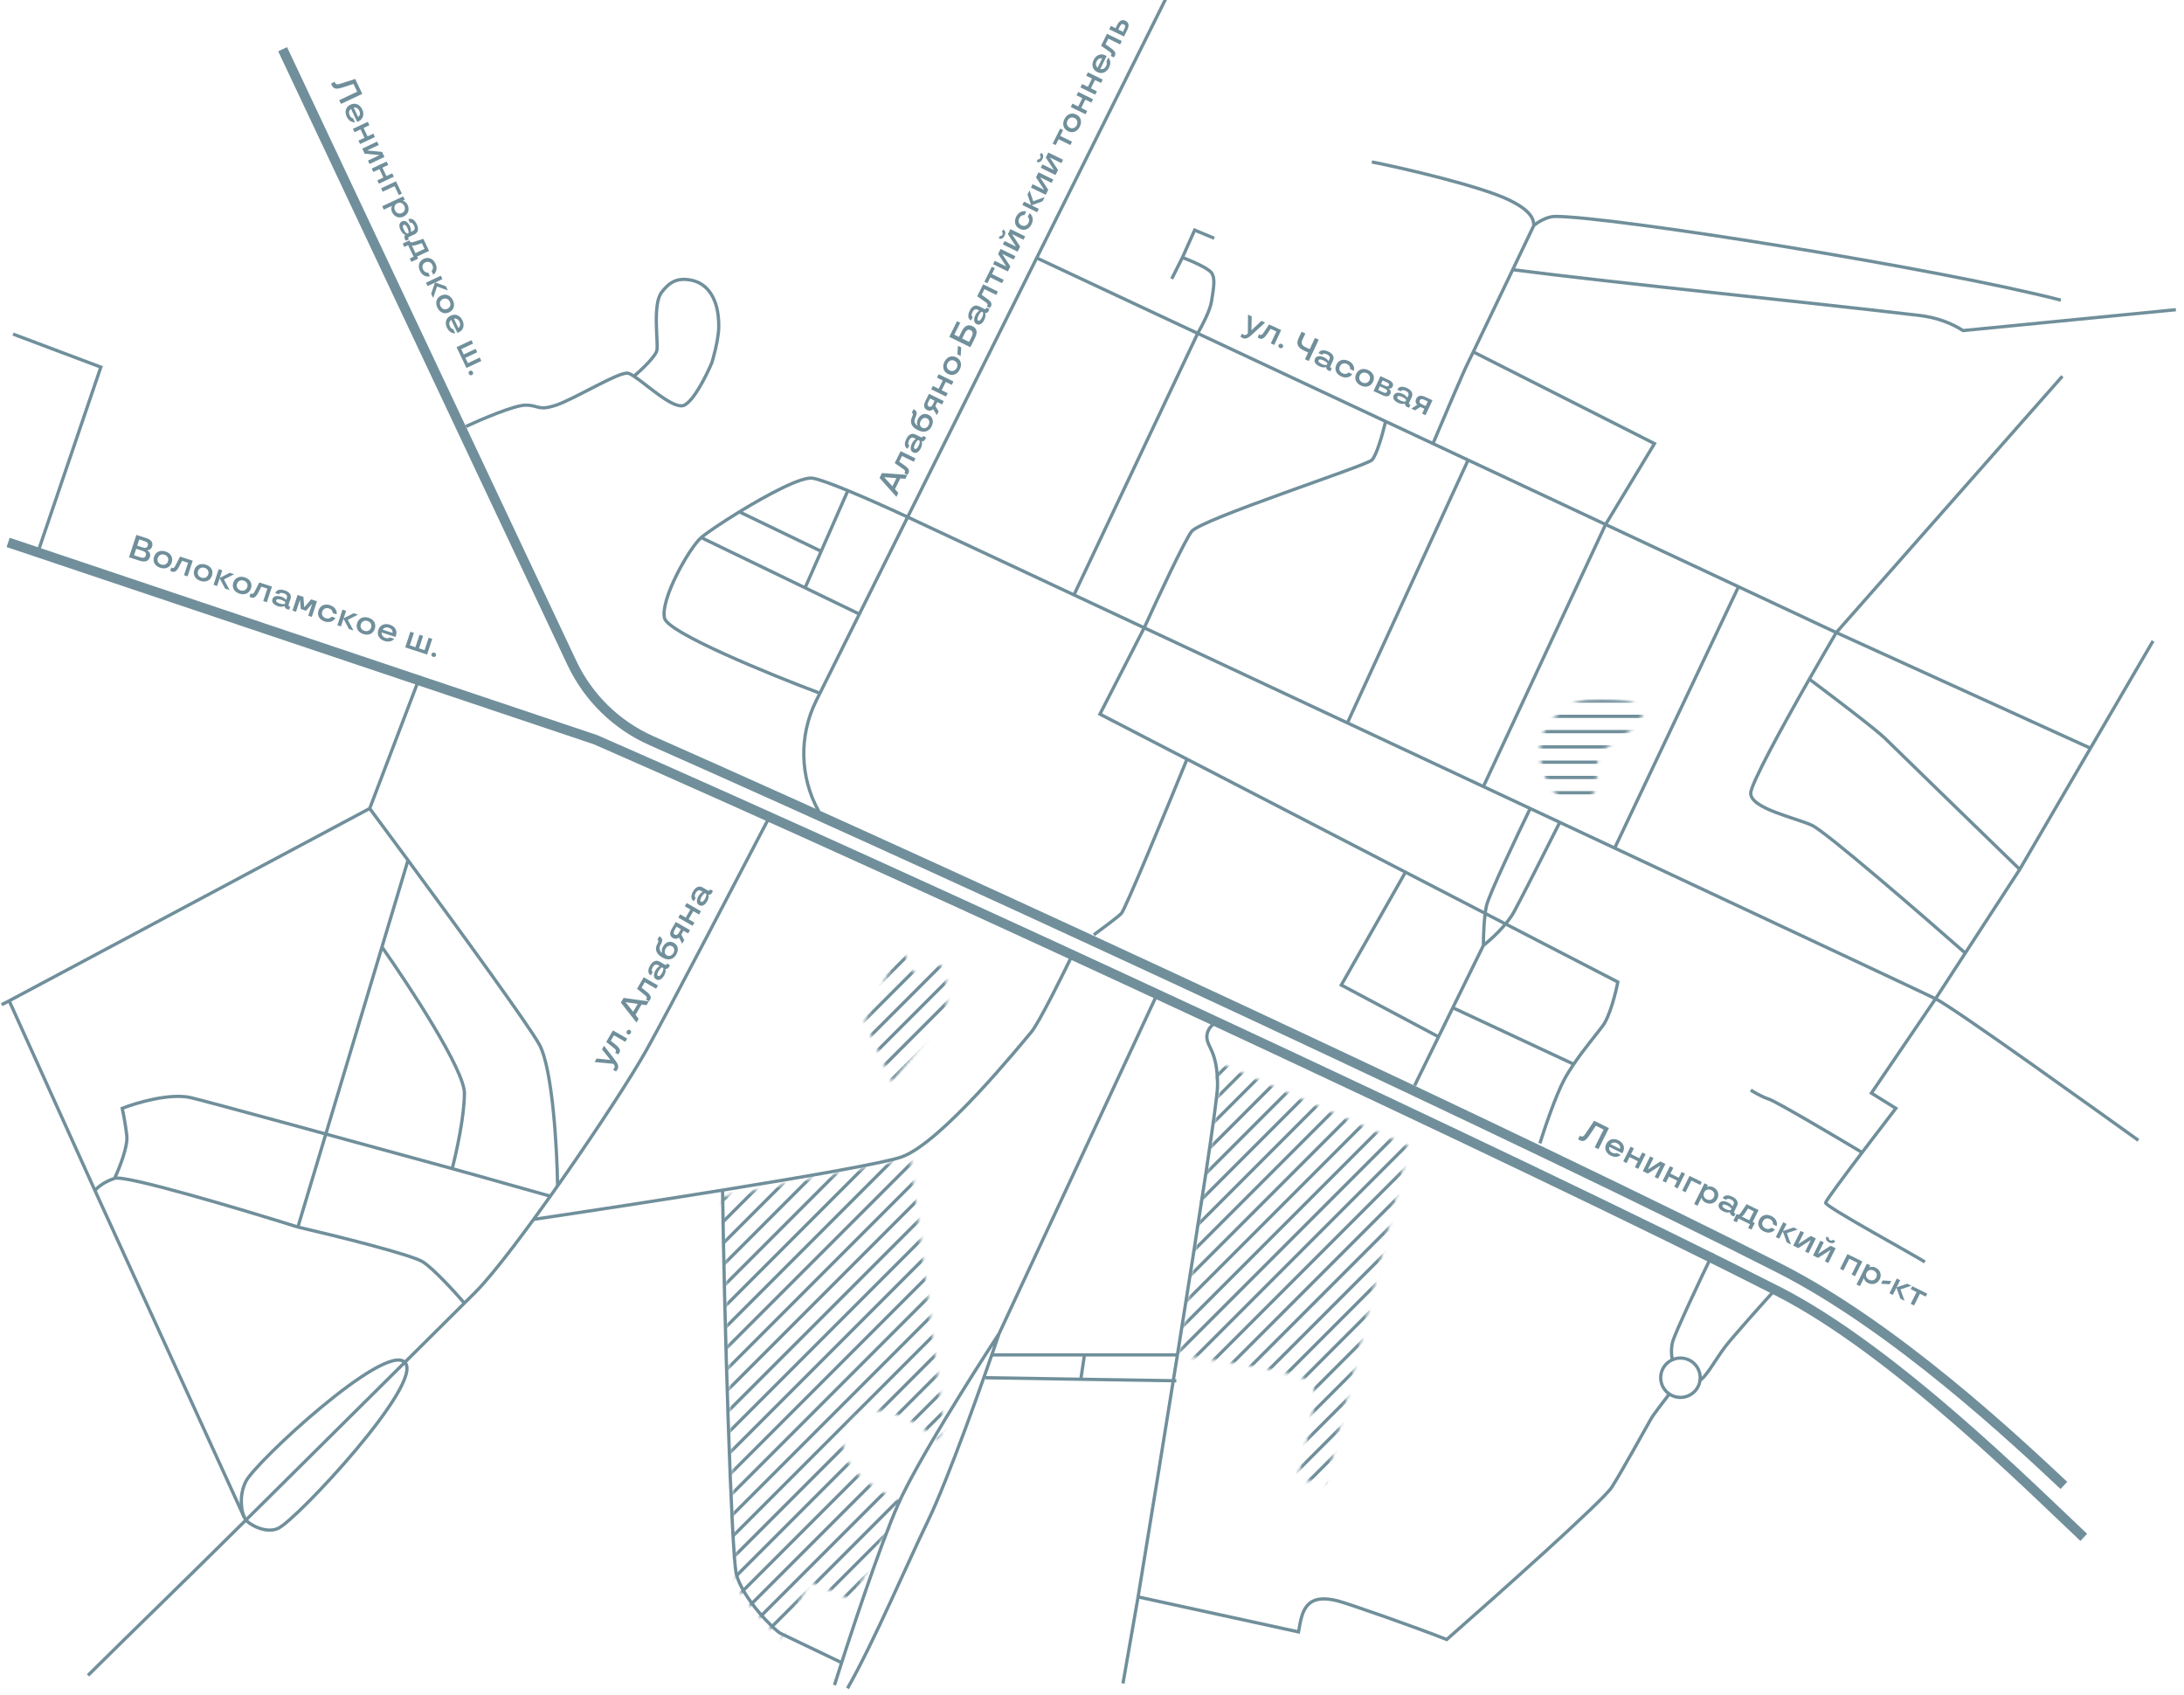 <svg width="670" height="520" viewBox="0 0 670 520" fill="none" xmlns="http://www.w3.org/2000/svg">
<g id="map" clip-path="url(#clip0_4_611)">
<g id="&#208;&#180;&#208;&#190;&#209;&#128;&#208;&#190;&#208;&#179;&#208;&#184;">
<path id="Vector 87" d="M251.201 248.926V248.926C245.336 238.409 245.039 225.674 250.408 214.894L358.5 -2.125" stroke="#708F9B"/>
<path id="Vector 88" d="M236.671 249.394C227.142 267.601 205.365 309.526 198.242 322.224C189.337 338.098 157.468 384.784 145.752 396.456C143.175 399.023 135.19 406.953 124.194 417.871M27 513.894C41.628 499.383 54.305 487.233 75.454 466.246M124.194 417.871C110.928 431.04 93.28 448.556 75.454 466.246M124.194 417.871C118 411.701 78.518 448.404 75.454 454.347C73 459.104 74.204 464.77 75.454 466.246M124.194 417.871C130.388 424.041 91 466.246 85.295 468.82C81.294 470.625 76.078 467.26 75.454 466.246" stroke="#708F9B"/>
<path id="Vector 90" d="M593.789 306.351C599.788 309.339 645.534 342.3 656 349.77M593.789 306.351C591.154 305.039 549.709 285.597 495.348 260.132M593.789 306.351L602.903 292.345M593.789 306.351L574.105 335.297L581.604 339.965L574.105 349.77C573.282 350.844 572.306 352.124 571.257 353.505M469.432 247.993C465.269 256.552 456.754 274.511 456.004 277.872C455.254 281.234 455.066 287.365 455.066 290.011M469.432 247.993C472.481 249.421 475.505 250.837 478.499 252.239M469.432 247.993C464.699 245.776 459.906 243.532 455.066 241.266M455.066 290.011C457.254 288.299 462.19 283.848 464.44 279.74C466.689 275.632 474.75 259.694 478.499 252.239M455.066 290.011L445.693 309.101M433.977 332.963L441.312 318.023M478.499 252.239C484.23 254.923 489.855 257.558 495.348 260.132M317.75 78.988L367.428 102.259M641.266 229.485L563.326 194.026M450.38 141.117L413.356 221.737M450.38 141.117L492.559 160.876M450.38 141.117L439.601 136.068M413.356 221.737C392.32 211.89 371.185 201.998 351.025 192.563M413.356 221.737C416.171 223.055 418.983 224.372 421.792 225.686C433.007 230.937 444.153 236.156 455.066 241.266M492.559 160.876L455.066 241.266M492.559 160.876L533.332 179.975M492.559 160.876L507.556 136.068L451.972 107.934M425.072 129.262C424.291 132.604 422.354 139.652 420.855 141.117C418.98 142.949 368.365 159.289 365.553 163.024C363.304 166.012 354.93 183.962 351.025 192.563M425.072 129.262L367.428 102.259M425.072 129.262L439.601 136.068M351.025 192.563C343.692 189.132 336.489 185.761 329.466 182.475M351.025 192.563L337.434 219.048L364.147 232.863M329.466 182.475C310.656 173.673 293.141 165.478 277.914 158.355C273.551 156.315 266.337 153.052 260.105 150.484M329.466 182.475L367.428 102.259M367.428 102.259C368.677 100.105 371.271 95.142 371.646 92.527C372.114 89.259 373.052 85.524 371.646 83.657C370.521 82.163 365.241 79.922 362.741 78.988M362.741 78.988L359.461 85.524M362.741 78.988L366.49 70.585L372.5 73.086M420.855 49.676C431 51.668 453.782 57.062 462.5 61.132C470 64.632 470.532 67.472 470.532 69.184M470.532 69.184C471.626 68.25 474.469 66.383 477.093 66.383C494.434 66.383 594.258 82.256 632.219 92.06M470.532 69.184C468.774 72.867 466.477 77.675 464.063 82.723M439.601 136.068C442.569 129.024 448.88 114.19 450.38 111.202C450.63 110.703 451.188 109.557 451.972 107.934M533.332 179.975L495.348 260.132M533.332 179.975L563.326 194.026M472.407 350.703C473.813 346.19 477.281 335.95 479.905 331.095C480.74 329.551 481.726 327.977 482.779 326.426M482.779 326.426C485.865 321.882 489.525 317.54 491.622 314.755C493.871 311.767 495.683 304.484 496.308 301.216L431.165 267.524M482.779 326.426L445.693 309.101M445.693 309.101L441.312 318.023M431.165 267.524L411.481 302.149L441.312 318.023M431.165 267.524L364.147 232.863M329.466 291.878C326.03 299.037 318.594 314.008 316.344 316.622C313.532 319.89 288.693 350.703 276.508 354.905C271.121 356.763 247.447 360.893 221.675 365.057M163.562 374.047C178.586 371.819 200.818 368.427 221.675 365.057M221.675 365.057C222.144 403.068 224.394 476.85 225.893 482.826C227.768 490.296 237.61 500.1 239.484 501.034C240.984 501.781 252.533 507.263 258 509.909M364.147 232.863C357.898 248.178 345.12 279.086 343.995 280.207C342.87 281.327 337.902 285.031 335.559 286.743M660.502 196.612L619.613 266.668M602.903 292.345C588.93 280.051 559.952 254.996 555.828 253.129C550.672 250.794 537.081 247.993 537.081 243.325C537.081 240.575 546.567 223.213 555.061 208.31M602.903 292.345L619.613 266.668M563.326 194.026L632.687 115.404M563.326 194.026C561.019 197.949 558.104 202.972 555.061 208.31M451.972 107.934C454.533 102.634 459.507 92.25 464.063 82.723M251.201 212.511C235.891 206.753 204.991 194.117 203.867 189.635C202.461 184.033 211.365 168.159 215.114 164.891M215.114 164.891L246.983 180.298M215.114 164.891C216.585 163.609 221.302 160.387 226.831 157.001M260.105 150.484C255.403 148.546 251.261 147.005 249.326 146.684C245.909 146.116 235.395 151.755 226.831 157.001M260.105 150.484L251.915 169.093M246.983 180.298L263.386 188.235M246.983 180.298L251.915 169.093M251.915 169.093L226.831 157.001M171.061 363.776C170.904 352.726 169.561 327.827 165.437 320.357C162.186 314.47 141.452 285.966 125.164 263.867M113.416 247.993L128.881 207.376M113.416 247.993L2.813 306.987M113.416 247.993C116.726 252.445 120.784 257.924 125.164 263.867M0.502 308.183L2.813 306.987M75 465.579L29.126 365.176M2.813 306.987L29.126 365.176M125.164 263.867L117.176 290.478M91.389 376.381C102.793 379.026 126.444 384.878 129.819 387.119C133.193 389.36 139.661 396.456 142.472 399.724M91.389 376.381C74.049 370.934 38.524 360.321 35.15 361.441M91.389 376.381L117.176 290.478M35.15 361.441C31.776 362.562 29.728 364.398 29.126 365.176M35.15 361.441C36.556 358.484 39.274 351.73 38.899 348.369C38.524 345.008 37.806 341.366 37.493 339.965C41.867 338.254 52.209 335.203 58.583 336.697C63.411 337.829 104.394 349.032 138.723 358.458M169 366.958C160.778 364.693 149.716 361.476 138.723 358.458M11.717 169.093L30.932 112.602L4.002 102.473M117.176 290.478C125.608 302.461 142.472 328.2 142.472 335.297C142.472 342.393 139.973 353.694 138.723 358.458M302.284 422.6L331.575 423.067M360.866 423.534L331.575 423.067M373.52 313.354C372.427 313.821 370.24 315.408 370.24 318.023C370.24 321.291 373.52 322.225 373.52 332.963C373.52 337.336 368.014 373.109 361.207 415.598M344.5 516.384L349.141 489.829M361.207 415.598H332.683M361.207 415.598C357.348 439.683 353.071 465.925 349.141 489.829M304.159 415.598H332.683M332.683 415.598L331.575 423.067M545.049 395.055C540.675 399.88 531.364 410.275 529.114 413.263C526.302 416.998 523.022 423.067 521.147 423.534M525.5 384.391C521.907 391.705 513.93 408.781 513.18 411.396C512.43 414.01 512.867 416.531 513.18 417.465M512 427.724C510.5 429.717 507.413 433.629 506.5 435.196C505.169 437.48 497.714 451.079 494.434 456.215C491.809 460.323 459.597 489.051 443.819 502.901C434.446 499.166 414.636 492.261 411.013 491.23C407.732 490.296 404.611 490.071 402.577 491.23C399.296 493.097 398.984 497.454 398.359 500.567L349.141 489.829M590.508 387.119C588.265 385.5 559.68 370.004 560.046 368.911C560.352 367.994 566.537 359.721 571.257 353.505M571.257 353.505C562.677 348.369 544.955 337.911 542.705 337.164C540.456 336.417 538.019 334.986 537.081 334.363M555.061 208.31C561.722 213.29 575.699 223.903 578.323 226.517C580.948 229.132 606.944 254.374 619.613 266.668M464.063 82.723C496.777 86.925 553.016 92.527 588.634 96.729C594.258 97.392 598.475 99.063 602.225 101.398L667.502 95.002M142.941 130.81C147.628 128.631 157.844 124.274 161.219 124.274C165.437 124.274 164.968 126.142 170.592 124.274C176.216 122.407 189.807 114.003 192.619 114.47C193.064 114.544 193.709 114.887 194.493 115.404M194.493 115.404C198.667 118.156 206.803 125.846 209.959 124.274C212.958 122.78 216.833 114.937 218.395 111.202C218.395 111.202 220.502 104.44 220.502 99.983C220.502 91.515 217.002 87.032 212.302 85.991C207.603 84.95 205.179 86.738 202.929 89.726C200.117 93.461 201.992 105.133 201.523 107.467C201.148 109.334 196.68 113.537 194.493 115.404Z" stroke="#708F9B"/>
<path id="Vector 89" d="M354.773 305.417L306.501 409.061M306.501 409.061C301.815 422.912 290.848 453.88 284.474 466.953C278.828 478.533 267.902 504.04 260 517.878M306.501 409.061C298.534 421.2 281.194 448.652 275.57 461.35C269.946 474.049 260.843 501.476 256 516.882" stroke="#708F9B"/>
<path id="Ellipse 12" d="M521.583 422.6C521.583 425.932 518.871 428.636 515.522 428.636C512.173 428.636 509.461 425.932 509.461 422.6C509.461 419.268 512.173 416.564 515.522 416.564C518.871 416.564 521.583 419.268 521.583 422.6Z" stroke="#708F9B"/>
<path id="Vector 85" d="M633.157 455.633C618.472 441.885 581.63 407.229 545.987 389.083C472.842 351.846 301.439 272.119 199.946 227.243C189.159 222.473 180.475 214.019 175.446 203.351L86.703 15.095" stroke="#708F9B" stroke-width="3"/>
<path id="Vector 86" d="M639.249 471.567C624.564 457.82 581.16 414.259 545.518 396.113C468.189 356.746 281.039 269.888 182.777 226.928L2.5 166.376" stroke="#708F9B" stroke-width="3"/>
</g>
<g id="&#208;&#191;&#208;&#176;&#209;&#128;&#208;&#186;-&#209;&#136;&#209;&#130;&#209;&#128;&#208;&#184;&#209;&#133;">
<mask id="mask0_4_611" style="mask-type:alpha" maskUnits="userSpaceOnUse" x="221" y="355" width="69" height="148">
<path id="Vector 91" d="M279.317 355.341L221.672 367.058C222.765 404.55 225.14 480.66 225.89 485.159C226.64 489.658 235.263 498.594 239.481 502.5L248.385 485.159L261.508 490.783L276.505 460.32C268.538 457.352 254.103 448.698 260.102 437.825C266.101 426.952 281.035 435.794 287.752 441.574L289.627 437.825L279.317 355.341Z" fill="#D9D9D9"/>
</mask>
<g mask="url(#mask0_4_611)">
<g id="&#209;&#136;&#209;&#130;&#209;&#128;&#208;&#184;&#209;&#133;">
<line id="Line 21" x1="138.369" y1="438.336" x2="270.925" y2="305.78" stroke="#708F9B"/>
<line id="Line 22" x1="141.678" y1="441.65" x2="274.234" y2="309.094" stroke="#708F9B"/>
<line id="Line 23" x1="144.99" y1="444.965" x2="277.546" y2="312.409" stroke="#708F9B"/>
<line id="Line 24" x1="148.307" y1="448.28" x2="280.863" y2="315.724" stroke="#708F9B"/>
<line id="Line 25" x1="151.619" y1="451.595" x2="284.175" y2="319.039" stroke="#708F9B"/>
<line id="Line 26" x1="154.932" y1="454.907" x2="287.488" y2="322.351" stroke="#708F9B"/>
<line id="Line 27" x1="158.252" y1="458.22" x2="290.808" y2="325.664" stroke="#708F9B"/>
<line id="Line 28" x1="161.568" y1="461.535" x2="294.124" y2="328.978" stroke="#708F9B"/>
<line id="Line 29" x1="164.881" y1="464.847" x2="297.437" y2="332.291" stroke="#708F9B"/>
<line id="Line 30" x1="168.193" y1="468.16" x2="300.749" y2="335.603" stroke="#708F9B"/>
<line id="Line 31" x1="171.506" y1="471.475" x2="304.062" y2="338.919" stroke="#708F9B"/>
<line id="Line 32" x1="174.818" y1="474.79" x2="307.374" y2="342.234" stroke="#708F9B"/>
<line id="Line 33" x1="178.131" y1="478.105" x2="310.687" y2="345.549" stroke="#708F9B"/>
<line id="Line 34" x1="181.443" y1="481.417" x2="313.999" y2="348.861" stroke="#708F9B"/>
<line id="Line 35" x1="184.76" y1="484.732" x2="317.316" y2="352.176" stroke="#708F9B"/>
<line id="Line 36" x1="188.072" y1="488.046" x2="320.628" y2="355.49" stroke="#708F9B"/>
<line id="Line 37" x1="191.393" y1="491.359" x2="323.949" y2="358.803" stroke="#708F9B"/>
<line id="Line 38" x1="194.705" y1="494.674" x2="327.261" y2="362.118" stroke="#708F9B"/>
<line id="Line 39" x1="198.021" y1="497.988" x2="330.578" y2="365.432" stroke="#708F9B"/>
<line id="Line 40" x1="201.334" y1="501.301" x2="333.89" y2="368.745" stroke="#708F9B"/>
<line id="Line 41" x1="204.643" y1="504.616" x2="337.199" y2="372.06" stroke="#708F9B"/>
<line id="Line 42" x1="207.959" y1="507.929" x2="340.515" y2="375.373" stroke="#708F9B"/>
<line id="Line 43" x1="211.271" y1="511.245" x2="343.828" y2="378.688" stroke="#708F9B"/>
<line id="Line 44" x1="214.584" y1="514.558" x2="347.14" y2="382.002" stroke="#708F9B"/>
<line id="Line 45" x1="217.896" y1="517.872" x2="350.453" y2="385.315" stroke="#708F9B"/>
<line id="Line 46" x1="221.209" y1="521.186" x2="353.765" y2="388.63" stroke="#708F9B"/>
<line id="Line 47" x1="224.533" y1="524.498" x2="357.089" y2="391.941" stroke="#708F9B"/>
<line id="Line 48" x1="227.846" y1="527.811" x2="360.402" y2="395.255" stroke="#708F9B"/>
<line id="Line 49" x1="231.158" y1="531.126" x2="363.714" y2="398.57" stroke="#708F9B"/>
<line id="Line 50" x1="234.471" y1="534.44" x2="367.027" y2="401.884" stroke="#708F9B"/>
<line id="Line 51" x1="237.783" y1="537.753" x2="370.339" y2="405.197" stroke="#708F9B"/>
<line id="Line 52" x1="241.096" y1="541.067" x2="373.652" y2="408.511" stroke="#708F9B"/>
<line id="Line 53" x1="244.408" y1="544.38" x2="376.964" y2="411.824" stroke="#708F9B"/>
<line id="Line 54" x1="247.725" y1="547.697" x2="380.281" y2="415.141" stroke="#708F9B"/>
<line id="Line 55" x1="251.037" y1="551.01" x2="383.593" y2="418.454" stroke="#708F9B"/>
<line id="Line 56" x1="254.35" y1="554.324" x2="386.906" y2="421.768" stroke="#708F9B"/>
<line id="Line 57" x1="257.662" y1="557.637" x2="390.218" y2="425.081" stroke="#708F9B"/>
</g>
</g>
</g>
<g id="&#208;&#191;&#208;&#176;&#209;&#128;&#208;&#186;-&#209;&#136;&#209;&#130;&#209;&#128;&#208;&#184;&#209;&#133; 2">
<mask id="mask1_4_611" style="mask-type:alpha" maskUnits="userSpaceOnUse" x="361" y="325" width="72" height="131">
<path id="Vector 92" d="M432.099 351.592L372.58 325.347L373.986 334.252L361.801 415.798C374.455 417.36 400.324 421.234 402.574 424.234C404.823 427.233 400.387 445.167 397.887 453.759L406.792 455.165L432.099 351.592Z" fill="#D9D9D9"/>
</mask>
<g mask="url(#mask1_4_611)">
<g id="&#209;&#136;&#209;&#130;&#209;&#128;&#208;&#184;&#209;&#133;_2">
<line id="Line 21_2" x1="256.471" y1="433.649" x2="389.027" y2="301.093" stroke="#708F9B"/>
<line id="Line 22_2" x1="259.779" y1="436.962" x2="392.335" y2="304.406" stroke="#708F9B"/>
<line id="Line 23_2" x1="263.092" y1="440.278" x2="395.648" y2="307.722" stroke="#708F9B"/>
<line id="Line 24_2" x1="266.408" y1="443.592" x2="398.964" y2="311.036" stroke="#708F9B"/>
<line id="Line 25_2" x1="269.721" y1="446.908" x2="402.277" y2="314.352" stroke="#708F9B"/>
<line id="Line 26_2" x1="273.033" y1="450.219" x2="405.589" y2="317.663" stroke="#708F9B"/>
<line id="Line 27_2" x1="276.353" y1="453.533" x2="408.91" y2="320.977" stroke="#708F9B"/>
<line id="Line 28_2" x1="279.67" y1="456.847" x2="412.226" y2="324.291" stroke="#708F9B"/>
<line id="Line 29_2" x1="282.982" y1="460.16" x2="415.539" y2="327.603" stroke="#708F9B"/>
<line id="Line 30_2" x1="286.295" y1="463.472" x2="418.851" y2="330.916" stroke="#708F9B"/>
<line id="Line 31_2" x1="289.607" y1="466.788" x2="422.164" y2="334.231" stroke="#708F9B"/>
<line id="Line 32_2" x1="292.92" y1="470.103" x2="425.476" y2="337.547" stroke="#708F9B"/>
<line id="Line 33_2" x1="296.232" y1="473.417" x2="428.789" y2="340.861" stroke="#708F9B"/>
<line id="Line 34_2" x1="299.545" y1="476.73" x2="432.101" y2="344.174" stroke="#708F9B"/>
<line id="Line 35_2" x1="302.861" y1="480.044" x2="435.417" y2="347.488" stroke="#708F9B"/>
<line id="Line 36_2" x1="306.174" y1="483.359" x2="438.73" y2="350.803" stroke="#708F9B"/>
<line id="Line 37_2" x1="309.494" y1="486.671" x2="442.05" y2="354.115" stroke="#708F9B"/>
<line id="Line 38_2" x1="312.807" y1="489.987" x2="445.363" y2="357.431" stroke="#708F9B"/>
<line id="Line 39_2" x1="316.123" y1="493.3" x2="448.679" y2="360.744" stroke="#708F9B"/>
<line id="Line 40_2" x1="319.436" y1="496.614" x2="451.992" y2="364.058" stroke="#708F9B"/>
<line id="Line 41_2" x1="322.744" y1="499.928" x2="455.3" y2="367.372" stroke="#708F9B"/>
<line id="Line 42_2" x1="326.061" y1="503.242" x2="458.617" y2="370.686" stroke="#708F9B"/>
<line id="Line 43_2" x1="329.373" y1="506.557" x2="461.929" y2="374.001" stroke="#708F9B"/>
<line id="Line 44_2" x1="332.686" y1="509.871" x2="465.242" y2="377.314" stroke="#708F9B"/>
<line id="Line 45_2" x1="335.998" y1="513.184" x2="468.554" y2="380.628" stroke="#708F9B"/>
<line id="Line 46_2" x1="339.311" y1="516.498" x2="471.867" y2="383.942" stroke="#708F9B"/>
<line id="Line 47_2" x1="342.635" y1="519.81" x2="475.191" y2="387.254" stroke="#708F9B"/>
<line id="Line 48_2" x1="345.947" y1="523.123" x2="478.503" y2="390.567" stroke="#708F9B"/>
<line id="Line 49_2" x1="349.26" y1="526.439" x2="481.816" y2="393.883" stroke="#708F9B"/>
<line id="Line 50_2" x1="352.572" y1="529.752" x2="485.128" y2="397.196" stroke="#708F9B"/>
<line id="Line 51_2" x1="355.885" y1="533.066" x2="488.441" y2="400.51" stroke="#708F9B"/>
<line id="Line 52_2" x1="359.197" y1="536.379" x2="491.753" y2="403.823" stroke="#708F9B"/>
<line id="Line 53_2" x1="362.51" y1="539.693" x2="495.066" y2="407.137" stroke="#708F9B"/>
<line id="Line 54_2" x1="365.826" y1="543.009" x2="498.382" y2="410.453" stroke="#708F9B"/>
<line id="Line 55_2" x1="369.139" y1="546.323" x2="501.695" y2="413.767" stroke="#708F9B"/>
<line id="Line 56_2" x1="372.451" y1="549.636" x2="505.007" y2="417.08" stroke="#708F9B"/>
<line id="Line 57_2" x1="375.764" y1="552.95" x2="508.32" y2="420.394" stroke="#708F9B"/>
</g>
</g>
</g>
<g id="&#208;&#191;&#208;&#176;&#209;&#128;&#208;&#186;-&#209;&#136;&#209;&#130;&#209;&#128;&#208;&#184;&#209;&#133; 3">
<mask id="mask2_4_611" style="mask-type:alpha" maskUnits="userSpaceOnUse" x="265" y="290" width="26" height="42">
<path id="Vector 93" d="M265.262 313.161L276.509 290.197C277.291 292.228 279.134 296.664 280.259 298.164C281.665 300.039 285.883 293.946 288.695 296.289C290.944 298.164 290.569 307.068 290.101 311.286L273.698 331.907L265.262 313.161Z" fill="#D9D9D9"/>
</mask>
<g mask="url(#mask2_4_611)">
<g id="&#209;&#136;&#209;&#130;&#209;&#128;&#208;&#184;&#209;&#133;_3">
<line id="Line 21_3" x1="157.123" y1="368.038" x2="289.679" y2="235.481" stroke="#708F9B"/>
<line id="Line 22_3" x1="160.432" y1="371.351" x2="292.988" y2="238.795" stroke="#708F9B"/>
<line id="Line 23_3" x1="163.744" y1="374.666" x2="296.3" y2="242.11" stroke="#708F9B"/>
<line id="Line 24_3" x1="167.061" y1="377.981" x2="299.617" y2="245.425" stroke="#708F9B"/>
<line id="Line 25_3" x1="170.373" y1="381.296" x2="302.929" y2="248.74" stroke="#708F9B"/>
<line id="Line 26_3" x1="173.686" y1="384.608" x2="306.242" y2="252.052" stroke="#708F9B"/>
<line id="Line 27_3" x1="177.006" y1="387.921" x2="309.562" y2="255.365" stroke="#708F9B"/>
<line id="Line 28_3" x1="180.322" y1="391.236" x2="312.878" y2="258.68" stroke="#708F9B"/>
<line id="Line 29_3" x1="183.635" y1="394.548" x2="316.191" y2="261.992" stroke="#708F9B"/>
<line id="Line 30_3" x1="186.947" y1="397.861" x2="319.503" y2="265.305" stroke="#708F9B"/>
<line id="Line 31_3" x1="190.26" y1="401.176" x2="322.816" y2="268.62" stroke="#708F9B"/>
<line id="Line 32_3" x1="193.572" y1="404.492" x2="326.128" y2="271.936" stroke="#708F9B"/>
<line id="Line 33_3" x1="196.885" y1="407.806" x2="329.441" y2="275.25" stroke="#708F9B"/>
<line id="Line 34_3" x1="200.197" y1="411.119" x2="332.753" y2="278.562" stroke="#708F9B"/>
<line id="Line 35_3" x1="203.514" y1="414.433" x2="336.07" y2="281.877" stroke="#708F9B"/>
<line id="Line 36_3" x1="206.826" y1="417.748" x2="339.382" y2="285.191" stroke="#708F9B"/>
<line id="Line 37_3" x1="210.146" y1="421.06" x2="342.703" y2="288.504" stroke="#708F9B"/>
<line id="Line 38_3" x1="213.459" y1="424.375" x2="346.015" y2="291.819" stroke="#708F9B"/>
<line id="Line 39_3" x1="216.775" y1="427.689" x2="349.331" y2="295.133" stroke="#708F9B"/>
<line id="Line 40_3" x1="220.088" y1="431.002" x2="352.644" y2="298.446" stroke="#708F9B"/>
<line id="Line 41_3" x1="223.396" y1="434.317" x2="355.953" y2="301.761" stroke="#708F9B"/>
<line id="Line 42_3" x1="226.713" y1="437.63" x2="359.269" y2="305.074" stroke="#708F9B"/>
<line id="Line 43_3" x1="230.025" y1="440.946" x2="362.581" y2="308.39" stroke="#708F9B"/>
<line id="Line 44_3" x1="233.338" y1="444.259" x2="365.894" y2="311.703" stroke="#708F9B"/>
<line id="Line 45_3" x1="236.65" y1="447.573" x2="369.206" y2="315.017" stroke="#708F9B"/>
<line id="Line 46_3" x1="239.963" y1="450.887" x2="372.519" y2="318.331" stroke="#708F9B"/>
<line id="Line 47_3" x1="243.287" y1="454.199" x2="375.843" y2="321.643" stroke="#708F9B"/>
<line id="Line 48_3" x1="246.6" y1="457.512" x2="379.156" y2="324.956" stroke="#708F9B"/>
<line id="Line 49_3" x1="249.912" y1="460.828" x2="382.468" y2="328.271" stroke="#708F9B"/>
<line id="Line 50_3" x1="253.225" y1="464.141" x2="385.781" y2="331.585" stroke="#708F9B"/>
</g>
</g>
</g>
<g id="&#208;&#178;&#208;&#190;&#208;&#180;&#208;&#176;-&#209;&#136;&#209;&#130;&#209;&#128;&#208;&#184;&#209;&#133;">
<mask id="mask3_4_611" style="mask-type:alpha" maskUnits="userSpaceOnUse" x="472" y="214" width="32" height="33">
<path id="Vector 94" d="M473.963 223.861C477.713 217.487 483.961 214.956 486.617 214.488C491.616 214.019 501.988 214.019 503.488 217.768C505.362 222.455 496.458 225.736 491.771 230.422C487.085 235.109 493.647 243.544 484.742 245.888C475.838 248.231 469.277 231.828 473.963 223.861Z" fill="#D9D9D9"/>
</mask>
<g mask="url(#mask3_4_611)">
<g id="&#209;&#136;&#209;&#130;&#209;&#128;&#208;&#184;&#209;&#133;_4">
<line id="Line 33_4" x1="375.254" y1="215.042" x2="562.717" y2="215.042" stroke="#708F9B"/>
<line id="Line 34_4" x1="375.254" y1="219.727" x2="562.717" y2="219.727" stroke="#708F9B"/>
<line id="Line 35_4" x1="375.254" y1="224.414" x2="562.717" y2="224.414" stroke="#708F9B"/>
<line id="Line 36_4" x1="375.254" y1="229.1" x2="562.717" y2="229.1" stroke="#708F9B"/>
<line id="Line 37_4" x1="375.258" y1="233.789" x2="562.721" y2="233.789" stroke="#708F9B"/>
<line id="Line 38_4" x1="375.258" y1="238.475" x2="562.721" y2="238.475" stroke="#708F9B"/>
<line id="Line 39_4" x1="375.258" y1="243.162" x2="562.721" y2="243.162" stroke="#708F9B"/>
</g>
</g>
</g>
<g id="&#209;&#131;&#208;&#187;&#208;&#184;&#209;&#134;&#209;&#139;">
<path id="&#209;&#131;&#208;&#187;. &#208;&#144;&#208;&#187;&#208;&#176;&#208;&#177;&#209;&#143;&#208;&#189;&#208;&#176;" d="M183.025 324.692L182.405 325.762L188.162 326.314L188.231 326.401C188.656 326.943 188.644 327.293 188.453 327.623C188.266 327.944 188.048 328.116 188.048 328.116L188.96 328.64C188.96 328.64 189.225 328.388 189.416 328.058C189.928 327.175 189.522 326.251 188.836 325.358L185.3 320.767L184.674 321.846L187.243 325.084L187.217 325.128L183.025 324.692ZM188.296 321.457C188.768 321.836 189.162 322.205 188.913 322.633C188.831 322.776 188.703 322.893 188.703 322.893L189.615 323.417C189.615 323.417 189.83 323.232 189.985 322.964C190.445 322.17 190.127 321.464 188.875 320.458L187.371 319.249L188.343 317.572L191.829 319.576L192.408 318.577L188.029 316.058L185.976 319.6L188.296 321.457ZM192.538 317.222C192.904 317.433 193.264 317.307 193.481 316.932C193.698 316.557 193.628 316.184 193.262 315.974C192.895 315.763 192.536 315.889 192.319 316.264C192.102 316.639 192.171 317.012 192.538 317.222ZM191.301 306.095L190.468 307.531L195.256 313.663L195.928 312.503L194.976 311.289L196.821 308.105L198.353 308.32L199.025 307.16L191.301 306.095ZM195.628 307.942L194.238 310.342L191.944 307.452L191.97 307.408L195.628 307.942ZM197.742 305.158C198.214 305.537 198.608 305.906 198.36 306.334C198.277 306.477 198.15 306.594 198.15 306.594L199.061 307.118C199.061 307.118 199.276 306.933 199.431 306.665C199.891 305.871 199.574 305.165 198.321 304.159L196.818 302.95L197.79 301.272L201.275 303.277L201.855 302.278L197.475 299.759L195.423 303.301L197.742 305.158ZM201.294 300.407C202.224 300.942 203.124 300.294 203.718 299.268C204.452 298.001 204.123 297.253 204.123 297.253L204.154 297.2C204.154 297.2 204.825 297.359 205.295 296.547C205.481 296.226 205.489 296.028 205.489 296.028L204.631 295.535C204.631 295.535 204.634 295.632 204.546 295.784C204.401 296.033 204.207 296.04 203.804 295.809L202.348 294.971C201.221 294.323 200.168 294.907 199.439 296.165C198.736 297.378 198.631 298.567 199.658 299.181L200.257 298.146C199.819 297.894 199.879 297.298 200.261 296.638C200.763 295.772 201.348 295.729 201.769 295.97L202.403 296.335C202.403 296.335 201.683 296.611 201.104 297.61C200.484 298.681 200.329 299.852 201.294 300.407ZM203.118 298.412C202.746 299.054 202.296 299.604 201.858 299.352C201.438 299.11 201.691 298.447 202.064 297.805C202.575 296.922 203.064 296.716 203.064 296.716L203.485 296.957C203.485 296.957 203.62 297.546 203.118 298.412ZM203.173 292.313C202.512 291.933 201.952 291.028 202.67 289.788C203.549 288.272 203.114 287.665 202.265 287.176L201.666 288.211C202.068 288.442 202.073 288.803 201.686 289.472C200.693 291.184 201.408 292.666 203.061 293.617L203.231 293.714C205.063 294.768 206.61 294.278 207.453 292.824C208.285 291.388 208.035 289.948 206.775 289.223C205.533 288.509 204.227 288.911 203.436 290.276C202.681 291.578 203.194 292.278 203.194 292.278L203.173 292.313ZM204.571 293.046C203.892 292.656 203.702 291.832 204.198 290.976C204.695 290.12 205.487 289.862 206.184 290.263C206.882 290.664 207.063 291.482 206.567 292.338C206.07 293.195 205.251 293.437 204.571 293.046ZM209.277 289.472L209.913 288.374L209.014 286.656L209.686 285.496L211.107 286.314L211.686 285.315L207.307 282.796L206.066 284.937C205.332 286.204 205.444 287.16 206.419 287.721C207.509 288.348 208.283 287.568 208.283 287.568L209.277 289.472ZM207.018 286.686C206.589 286.439 206.513 286.015 206.917 285.319L207.532 284.258L208.881 285.034L208.266 286.095C207.863 286.791 207.447 286.933 207.018 286.686ZM214.467 280.516L215.046 279.517L210.667 276.998L210.088 277.997L211.795 278.979L210.368 281.441L208.661 280.459L208.082 281.458L212.461 283.977L213.04 282.978L211.262 281.955L212.689 279.493L214.467 280.516ZM214.487 277.644C215.416 278.179 216.316 277.531 216.911 276.505C217.645 275.238 217.316 274.49 217.316 274.49L217.347 274.437C217.347 274.437 218.017 274.596 218.488 273.784C218.674 273.463 218.681 273.265 218.681 273.265L217.823 272.772C217.823 272.772 217.827 272.869 217.739 273.021C217.594 273.27 217.399 273.277 216.997 273.046L215.54 272.208C214.414 271.56 213.361 272.144 212.632 273.402C211.929 274.615 211.824 275.803 212.85 276.418L213.45 275.383C213.012 275.131 213.072 274.535 213.454 273.875C213.956 273.009 214.541 272.966 214.961 273.207L215.596 273.572C215.596 273.572 214.876 273.848 214.297 274.847C213.676 275.917 213.522 277.089 214.487 277.644ZM216.311 275.649C215.939 276.291 215.489 276.841 215.051 276.589C214.631 276.347 214.884 275.684 215.256 275.042C215.768 274.159 216.257 273.952 216.257 273.952L216.677 274.194C216.677 274.194 216.812 274.783 216.311 275.649Z" fill="#708F9B"/>
<path id="&#208;&#144;&#208;&#187;&#208;&#176;&#208;&#177;&#209;&#143;&#208;&#189;&#208;&#190;-&#208;&#145;&#208;&#176;&#208;&#187;&#209;&#130;&#208;&#184;&#208;&#185;&#209;&#129;&#208;&#186;&#208;&#184;&#208;&#185; &#209;&#130;&#208;&#190;&#208;&#189;&#208;&#189;&#208;&#181;&#208;&#187;&#209;&#140;" d="M269.818 146.594L270.555 145.105L278.332 145.663L277.739 146.864L276.194 146.751L274.563 150.05L275.594 151.201L275.001 152.401L269.818 146.594ZM273.765 149.153L274.994 146.667L271.309 146.373L271.287 146.418L273.765 149.153ZM276.92 143.748L274.482 142.047L276.296 138.378L280.834 140.604L280.323 141.638L276.711 139.866L275.852 141.603L277.431 142.715C278.094 143.18 278.525 143.593 278.718 143.963C278.912 144.332 278.907 144.728 278.704 145.139C278.623 145.301 278.496 145.48 278.429 145.559L278.366 145.618L277.421 145.155C277.502 145.071 277.565 144.978 277.614 144.879C277.817 144.468 277.529 144.164 276.92 143.748ZM280.15 138.772C279.68 138.541 279.426 138.17 279.385 137.662C279.349 137.156 279.479 136.597 279.776 135.997C279.927 135.69 280.104 135.424 280.308 135.193C280.514 134.969 280.678 134.819 280.811 134.744L280.988 134.635L280.333 134.313C280.084 134.191 279.83 134.184 279.569 134.292C279.306 134.404 279.075 134.666 278.869 135.081C278.515 135.799 278.52 136.368 278.967 136.587L278.438 137.657C277.93 137.402 277.651 137.001 277.601 136.466C277.55 135.931 277.692 135.328 278.02 134.664C278.354 133.987 278.767 133.517 279.261 133.255C279.754 132.997 280.284 133.005 280.844 133.28L282.354 134.021C282.774 134.227 282.965 134.203 283.093 133.946C283.139 133.851 283.171 133.765 283.157 133.714L283.157 133.691L284.047 134.128C284.05 134.259 283.997 134.434 283.887 134.656C283.765 134.904 283.612 135.087 283.43 135.205C283.251 135.33 283.098 135.39 282.974 135.39L282.791 135.385L282.764 135.439C282.789 135.479 282.81 135.517 282.849 135.778C282.868 135.911 282.878 136.05 282.867 136.196C282.857 136.489 282.736 136.984 282.493 137.476C282.209 138.049 281.864 138.463 281.451 138.72C281.042 138.979 280.607 138.996 280.15 138.772ZM281.839 136.662C281.971 136.396 282.058 136.141 282.102 135.893C282.148 135.652 282.16 135.468 282.144 135.353L282.109 135.185L281.675 134.972C281.361 135.132 281.051 135.518 280.746 136.125C280.319 136.987 280.286 137.509 280.643 137.684C281.014 137.866 281.413 137.524 281.839 136.662ZM281.491 130.575L281.511 130.534C281.481 130.503 281.436 130.458 281.356 130.211C281.319 130.092 281.296 129.958 281.289 129.814C281.28 129.524 281.368 129.028 281.618 128.523C281.968 127.815 282.442 127.346 283.031 127.119C283.62 126.892 284.238 126.938 284.88 127.253C285.526 127.57 285.932 128.055 286.1 128.704C286.266 129.357 286.161 130.057 285.793 130.802C285.409 131.578 284.853 132.079 284.123 132.304C283.396 132.536 282.571 132.423 281.644 131.968L281.468 131.881C280.573 131.442 279.968 130.871 279.654 130.167C279.341 129.47 279.396 128.689 279.818 127.836C280.159 127.146 280.135 126.786 279.715 126.58L280.246 125.506C280.729 125.743 280.999 125.97 281.156 126.367C281.314 126.764 281.199 127.325 280.822 128.088C280.532 128.674 280.469 129.188 280.636 129.623C280.807 130.06 281.089 130.377 281.491 130.575ZM282.252 130.387C282.353 130.762 282.577 131.035 282.934 131.21C283.291 131.385 283.655 131.401 284.014 131.252C284.374 131.104 284.666 130.809 284.882 130.372C285.099 129.934 285.158 129.531 285.057 129.156C284.955 128.781 284.726 128.506 284.36 128.327C283.999 128.149 283.64 128.136 283.285 128.287C282.929 128.438 282.645 128.73 282.428 129.167C282.212 129.605 282.151 130.013 282.252 130.387ZM287.956 126.199L287.394 127.336L286.28 125.5C286.242 125.543 286.202 125.602 285.948 125.752C285.824 125.832 285.696 125.886 285.561 125.921C285.298 125.999 284.847 125.98 284.426 125.774C283.409 125.275 283.229 124.356 283.889 123.02L284.987 120.8L289.525 123.027L289.012 124.065L287.538 123.342L286.945 124.542L287.956 126.199ZM284.955 124.704C285.425 124.935 285.828 124.712 286.162 124.035L286.707 122.934L285.31 122.248L284.766 123.349C284.426 124.024 284.49 124.476 284.955 124.704ZM292.495 117.02L291.982 118.058L290.138 117.153L288.877 119.703L290.721 120.608L290.21 121.641L285.672 119.415L286.183 118.381L287.955 119.251L289.216 116.701L287.444 115.831L287.957 114.793L292.495 117.02ZM292.901 114.836C292.246 115.104 291.55 115.059 290.822 114.702C290.094 114.345 289.639 113.824 289.448 113.142C289.262 112.462 289.351 111.748 289.723 110.994C290.096 110.241 290.612 109.731 291.267 109.464C291.926 109.198 292.616 109.245 293.343 109.602C294.071 109.959 294.534 110.478 294.72 111.158C294.906 111.838 294.815 112.556 294.442 113.31C294.069 114.063 293.556 114.568 292.901 114.836ZM293.64 111.581C293.511 111.182 293.235 110.878 292.815 110.672C292.394 110.466 291.988 110.435 291.592 110.577C291.194 110.723 290.887 111.016 290.668 111.458C290.447 111.905 290.402 112.326 290.53 112.725C290.658 113.124 290.93 113.426 291.351 113.632C291.771 113.838 292.181 113.872 292.578 113.73C292.974 113.587 293.281 113.295 293.502 112.848C293.72 112.406 293.766 111.985 293.64 111.581ZM293.706 108.687L293.871 106.07L294.879 106.565L294.714 109.181L293.706 108.687ZM291.213 103.325L293.589 98.519L294.57 99L292.761 102.66L294.189 103.361L295.043 101.632C295.889 99.922 296.991 99.397 298.347 100.062C299.707 100.73 299.961 101.92 299.116 103.63L297.694 106.505L291.213 103.325ZM297.28 104.878L298.104 103.212C298.574 102.26 298.458 101.609 297.753 101.263C297.053 100.919 296.464 101.224 295.993 102.177L295.169 103.842L297.28 104.878ZM299.608 99.419C299.138 99.189 298.884 98.817 298.843 98.309C298.807 97.804 298.937 97.245 299.234 96.645C299.385 96.338 299.562 96.071 299.766 95.841C299.972 95.617 300.136 95.467 300.269 95.392L300.446 95.283L299.791 94.961C299.542 94.839 299.287 94.832 299.027 94.939C298.763 95.052 298.532 95.314 298.327 95.729C297.972 96.447 297.978 97.016 298.425 97.235L297.896 98.305C297.388 98.049 297.108 97.649 297.058 97.114C297.008 96.579 297.149 95.976 297.477 95.312C297.812 94.635 298.225 94.165 298.719 93.903C299.212 93.645 299.741 93.653 300.302 93.928L301.811 94.668C302.232 94.875 302.423 94.851 302.55 94.594C302.597 94.499 302.628 94.413 302.615 94.362L302.614 94.339L303.505 94.776C303.508 94.906 303.455 95.082 303.345 95.303C303.222 95.552 303.07 95.735 302.888 95.853C302.708 95.978 302.555 96.037 302.431 96.038L302.249 96.033L302.222 96.087C302.247 96.127 302.267 96.165 302.307 96.426C302.326 96.558 302.336 96.698 302.325 96.844C302.315 97.136 302.194 97.632 301.951 98.124C301.667 98.697 301.322 99.111 300.909 99.368C300.5 99.627 300.065 99.644 299.608 99.419ZM301.297 97.31C301.429 97.043 301.515 96.789 301.559 96.541C301.605 96.3 301.618 96.116 301.602 96.001L301.567 95.833L301.133 95.62C300.818 95.779 300.509 96.166 300.203 96.773C299.777 97.635 299.744 98.157 300.101 98.332C300.471 98.514 300.871 98.172 301.297 97.31ZM302.22 92.581L299.781 90.88L301.596 87.211L306.133 89.437L305.622 90.471L302.011 88.699L301.152 90.436L302.731 91.548C303.394 92.013 303.824 92.426 304.018 92.796C304.211 93.165 304.206 93.561 304.003 93.972C303.923 94.135 303.796 94.313 303.728 94.392L303.665 94.451L302.721 93.988C302.802 93.904 302.864 93.811 302.913 93.712C303.116 93.301 302.829 92.997 302.22 92.581ZM303.794 85.093L302.91 86.88L301.984 86.425L304.26 81.822L305.186 82.277L304.305 84.06L307.925 85.836L307.405 86.865L303.794 85.093ZM311.502 78.579L310.991 79.613L307.52 77.91L307.495 77.959L309.949 81.72L309.186 83.264L304.648 81.037L305.159 80.004L308.63 81.707L308.653 81.662L306.201 77.896L306.964 76.353L311.502 78.579ZM314.505 72.505L313.994 73.538L310.523 71.835L310.499 71.885L312.952 75.646L312.189 77.189L307.652 74.963L308.163 73.929L311.634 75.633L311.656 75.588L309.205 71.822L309.968 70.278L314.505 72.505ZM308.383 71.166C308.45 71.496 308.375 71.875 308.166 72.299C307.954 72.728 307.696 73.011 307.392 73.159C307.089 73.307 306.771 73.303 306.432 73.136L306.391 73.116L306.775 72.34L306.798 72.351C307.046 72.473 307.33 72.365 307.519 71.982C307.707 71.603 307.613 71.304 307.373 71.187L307.351 71.176L307.734 70.4L307.775 70.419C308.114 70.586 308.316 70.836 308.383 71.166ZM314.911 70.321C314.257 70.589 313.56 70.544 312.832 70.187C312.105 69.83 311.649 69.309 311.458 68.627C311.272 67.947 311.361 67.233 311.734 66.479C311.941 66.06 312.197 65.714 312.5 65.442C312.803 65.17 313.099 64.99 313.394 64.905C313.984 64.735 314.491 64.742 314.816 64.902L314.276 65.994C314.22 65.983 314.164 65.961 313.882 65.997C313.742 66.018 313.607 66.053 313.479 66.108C313.229 66.215 312.893 66.51 312.679 66.943C312.46 67.385 312.415 67.806 312.543 68.205C312.669 68.609 312.941 68.911 313.361 69.117C313.782 69.323 314.192 69.357 314.588 69.215C314.984 69.072 315.291 68.78 315.512 68.333C315.727 67.9 315.763 67.475 315.68 67.188C315.598 66.9 315.475 66.672 315.366 66.574L315.293 66.493L315.833 65.401C316.154 65.558 316.465 65.952 316.689 66.522C316.801 66.807 316.843 67.153 316.811 67.558C316.78 67.963 316.66 68.375 316.452 68.795C316.08 69.548 315.566 70.053 314.911 70.321ZM315.216 59.664L315.843 58.396L316.969 61.73L320.463 60.456L319.823 61.751L316.443 62.975L318.676 64.07L318.165 65.104L313.627 62.877L314.138 61.844L316.326 62.917L315.216 59.664ZM323.123 55.076L322.612 56.11L319.141 54.407L319.117 54.456L321.57 58.217L320.807 59.761L316.269 57.534L316.78 56.501L320.251 58.204L320.274 58.159L317.822 54.393L318.585 52.85L323.123 55.076ZM326.127 49.002L325.616 50.035L322.145 48.332L322.12 48.382L324.574 52.143L323.81 53.686L319.273 51.46L319.784 50.426L323.255 52.13L323.277 52.084L320.826 48.319L321.589 46.775L326.127 49.002ZM320.004 47.663C320.071 47.993 319.996 48.372 319.787 48.796C319.575 49.225 319.317 49.508 319.013 49.656C318.71 49.804 318.392 49.8 318.053 49.633L318.012 49.613L318.396 48.837L318.419 48.848C318.667 48.97 318.951 48.862 319.14 48.479C319.328 48.1 319.234 47.801 318.994 47.684L318.972 47.673L319.356 46.897L319.396 46.916C319.735 47.083 319.937 47.333 320.004 47.663ZM324.747 42.717L323.863 44.504L322.937 44.05L325.213 39.447L326.139 39.901L325.258 41.684L328.878 43.46L328.358 44.489L324.747 42.717ZM329.719 40.373C329.064 40.641 328.368 40.596 327.64 40.239C326.912 39.882 326.457 39.361 326.266 38.679C326.08 37.999 326.169 37.286 326.541 36.532C326.914 35.778 327.43 35.269 328.085 35.001C328.744 34.736 329.434 34.783 330.161 35.14C330.889 35.497 331.352 36.015 331.538 36.696C331.724 37.376 331.633 38.094 331.26 38.847C330.887 39.601 330.374 40.106 329.719 40.373ZM330.458 37.119C330.329 36.72 330.053 36.416 329.633 36.209C329.212 36.003 328.806 35.972 328.41 36.114C328.012 36.261 327.705 36.553 327.486 36.995C327.265 37.442 327.22 37.863 327.348 38.263C327.476 38.662 327.748 38.964 328.169 39.17C328.589 39.376 329 39.409 329.396 39.267C329.792 39.125 330.099 38.833 330.32 38.386C330.539 37.944 330.584 37.523 330.458 37.119ZM335.311 30.427L334.798 31.465L332.954 30.56L331.693 33.11L333.537 34.015L333.026 35.048L328.488 32.822L328.999 31.788L330.771 32.657L332.032 30.108L330.26 29.238L330.773 28.201L335.311 30.427ZM338.283 24.416L337.77 25.454L335.926 24.549L334.665 27.099L336.509 28.004L335.998 29.037L331.461 26.811L331.972 25.777L333.743 26.646L335.004 24.097L333.232 23.227L333.746 22.189L338.283 24.416ZM339.132 16.998L339.489 17.207L337.528 21.174C337.593 21.189 337.663 21.229 337.976 21.22C338.13 21.217 338.283 21.191 338.425 21.143C338.713 21.049 339.097 20.749 339.335 20.266C339.458 20.018 339.524 19.782 339.535 19.545C339.547 19.316 339.528 19.15 339.48 19.042L339.409 18.878L340.012 17.66C340.041 17.691 340.084 17.718 340.221 17.919C340.355 18.125 340.459 18.323 340.54 18.693C340.625 19.066 340.641 19.421 340.519 19.928C340.455 20.182 340.362 20.439 340.23 20.706C339.858 21.459 339.344 21.964 338.689 22.232C338.035 22.499 337.338 22.455 336.61 22.098C335.883 21.741 335.427 21.22 335.236 20.538C335.05 19.857 335.139 19.144 335.512 18.39C335.884 17.637 336.4 17.127 337.055 16.86C337.714 16.594 338.404 16.641 339.132 16.998ZM336.411 18.832C336.172 19.314 336.145 19.778 336.246 20.063C336.351 20.35 336.499 20.585 336.626 20.692L336.718 20.766L338.126 17.918C338.077 17.894 338.007 17.865 337.714 17.867C337.567 17.868 337.425 17.894 337.292 17.935C337.027 18.029 336.654 18.34 336.411 18.832ZM340.216 15.736L337.778 14.035L339.592 10.366L344.13 12.592L343.619 13.626L340.007 11.854L339.148 13.591L340.727 14.702C341.39 15.168 341.821 15.581 342.014 15.951C342.208 16.32 342.203 16.716 342 17.127C341.919 17.289 341.792 17.468 341.725 17.547L341.662 17.606L340.717 17.142C340.798 17.059 340.861 16.966 340.91 16.867C341.113 16.456 340.825 16.152 340.216 15.736ZM344.817 11.202L340.279 8.976L340.79 7.942L342.236 8.652L342.721 7.673C343.394 6.31 344.247 5.881 345.277 6.387C346.308 6.892 346.486 7.827 345.812 9.189L344.817 11.202ZM345.17 7.966C345.135 7.753 344.995 7.583 344.746 7.461C344.497 7.339 344.277 7.331 344.085 7.434C343.894 7.536 343.702 7.778 343.512 8.162L343.068 9.06L344.496 9.761L344.94 8.863C345.13 8.479 345.205 8.179 345.17 7.966Z" fill="#708F9B"/>
<path id="&#209;&#131;&#208;&#187;. &#208;&#167;&#208;&#176;&#209;&#129;&#208;&#190;&#208;&#178;&#208;&#176;&#209;&#143;" d="M383.988 97.038L382.866 96.517L382.808 102.287L382.727 102.363C382.222 102.834 381.872 102.853 381.526 102.692C381.189 102.536 380.999 102.334 380.999 102.334L380.553 103.287C380.553 103.287 380.828 103.528 381.174 103.688C382.099 104.118 382.987 103.632 383.821 102.871L388.103 98.948L386.971 98.422L383.958 101.264L383.911 101.242L383.988 97.038ZM387.67 101.986C387.332 102.489 386.997 102.913 386.548 102.704C386.399 102.635 386.271 102.519 386.271 102.519L385.825 103.471C385.825 103.471 386.029 103.668 386.31 103.799C387.142 104.185 387.82 103.806 388.717 102.472L389.796 100.87L391.555 101.686L389.851 105.329L390.899 105.815L393.039 101.238L389.326 99.515L387.67 101.986ZM392.263 105.823C392.084 106.206 392.241 106.551 392.634 106.734C393.026 106.916 393.393 106.813 393.572 106.43C393.751 106.047 393.594 105.702 393.202 105.519C392.809 105.337 392.442 105.44 392.263 105.823ZM398.371 103.736C397.576 105.436 398.051 106.611 400.043 107.535L401.306 108.121L400.336 110.195L401.496 110.733L404.553 104.195L403.393 103.657L401.786 107.094L400.524 106.508C399.411 105.991 399.042 105.32 399.531 104.274L400.457 102.294L399.297 101.756L398.371 103.736ZM403.405 110.05C402.95 111.022 403.675 111.858 404.75 112.357C406.078 112.973 406.797 112.58 406.797 112.58L406.854 112.606C406.854 112.606 406.752 113.286 407.603 113.681C407.939 113.837 408.138 113.827 408.138 113.827L408.557 112.93C408.557 112.93 408.46 112.942 408.301 112.868C408.04 112.747 408.016 112.554 408.212 112.134L408.924 110.611C409.475 109.435 408.802 108.44 407.483 107.828C406.211 107.238 405.015 107.24 404.49 108.315L405.575 108.818C405.789 108.36 406.389 108.366 407.081 108.688C407.988 109.109 408.082 109.686 407.877 110.125L407.567 110.788C407.567 110.788 407.23 110.098 406.182 109.612C405.06 109.091 403.876 109.042 403.405 110.05ZM405.554 111.684C404.881 111.372 404.293 110.974 404.507 110.516C404.712 110.077 405.396 110.27 406.07 110.582C406.996 111.012 407.244 111.48 407.244 111.48L407.038 111.919C407.038 111.919 406.461 112.105 405.554 111.684ZM409.964 111.878C409.261 113.382 409.944 114.768 411.431 115.458C413.246 116.3 414.545 115.346 414.821 114.757L413.717 114.245C413.717 114.245 413.037 115.043 411.877 114.505C410.979 114.088 410.656 113.222 411.049 112.382C411.442 111.541 412.316 111.231 413.213 111.647C414.373 112.185 414.198 113.218 414.198 113.218L415.301 113.73C415.576 113.142 415.473 111.537 413.659 110.695C412.172 110.004 410.667 110.375 409.964 111.878ZM416.047 114.701C415.343 116.205 416.027 117.591 417.514 118.281C419.001 118.971 420.506 118.601 421.209 117.097C421.912 115.593 421.229 114.208 419.742 113.518C418.255 112.827 416.75 113.198 416.047 114.701ZM420.124 116.594C419.731 117.434 418.857 117.745 417.959 117.328C417.062 116.911 416.738 116.045 417.131 115.205C417.524 114.364 418.398 114.054 419.296 114.47C420.194 114.887 420.517 115.753 420.124 116.594ZM426.532 120.784C427.008 119.766 425.996 119.228 425.996 119.228L426.022 119.172C426.022 119.172 426.836 119.402 427.234 118.552C427.627 117.712 427.125 117.058 425.918 116.498L423.496 115.374L421.356 119.95L424.002 121.178C425.321 121.79 426.091 121.727 426.532 120.784ZM425.491 120.187C425.333 120.523 424.995 120.639 424.331 120.331L422.788 119.614L423.312 118.494L424.855 119.21C425.528 119.522 425.652 119.841 425.491 120.187ZM426.07 118.217C425.935 118.506 425.625 118.658 425.064 118.397L423.661 117.746L424.159 116.682L425.515 117.311C426.086 117.576 426.219 117.899 426.07 118.217ZM427.562 121.262C427.108 122.233 427.832 123.069 428.907 123.569C430.235 124.185 430.955 123.791 430.955 123.791L431.011 123.817C431.011 123.817 430.909 124.497 431.76 124.892C432.097 125.049 432.295 125.038 432.295 125.038L432.714 124.142C432.714 124.142 432.617 124.154 432.458 124.08C432.197 123.958 432.173 123.766 432.37 123.345L433.082 121.823C433.632 120.646 432.959 119.652 431.64 119.04C430.368 118.449 429.172 118.451 428.647 119.526L429.732 120.03C429.946 119.572 430.546 119.578 431.238 119.899C432.145 120.32 432.239 120.898 432.034 121.337L431.724 122C431.724 122 431.387 121.309 430.339 120.823C429.217 120.302 428.034 120.253 427.562 121.262ZM429.711 122.896C429.038 122.583 428.45 122.186 428.664 121.728C428.869 121.289 429.553 121.481 430.227 121.794C431.153 122.224 431.401 122.691 431.401 122.691L431.195 123.13C431.195 123.13 430.619 123.317 429.711 122.896ZM432.957 125.334L434.108 125.868L435.747 124.822L436.962 125.386L436.268 126.871L437.315 127.357L439.456 122.781L437.211 121.739C435.883 121.123 434.937 121.32 434.461 122.338C433.928 123.478 434.773 124.177 434.773 124.177L432.957 125.334ZM435.546 122.842C435.756 122.393 436.173 122.28 436.902 122.619L438.015 123.135L437.356 124.545L436.243 124.029C435.513 123.69 435.336 123.29 435.546 122.842Z" fill="#708F9B"/>
<path id="&#208;&#155;&#208;&#181;&#208;&#189;&#208;&#184;&#208;&#189;&#208;&#179;&#209;&#128;&#208;&#176;&#208;&#180;&#209;&#129;&#208;&#186;&#208;&#184;&#208;&#185; &#208;&#191;&#209;&#128;-&#208;&#186;&#209;&#130;" d="M484.13 349.422C484.13 349.422 484.324 349.61 484.657 349.775C485.831 350.356 486.61 349.741 487.605 348.255L489.581 345.31L491.938 346.477L489.221 351.92L490.367 352.487L493.59 346.029L489.044 343.778L486.432 347.673C485.911 348.44 485.542 348.832 484.932 348.53C484.785 348.457 484.664 348.351 484.664 348.351L484.13 349.422ZM497.674 353.747C497.674 353.747 497.78 353.604 497.886 353.392C498.627 351.907 497.979 350.504 496.51 349.776C495.04 349.049 493.527 349.381 492.785 350.866C492.044 352.351 492.692 353.754 494.162 354.481C496.093 355.438 497.217 354.269 497.217 354.269L495.998 353.665C495.998 353.665 495.44 353.998 494.608 353.587C493.315 352.946 493.71 351.784 493.71 351.784L497.674 353.747ZM496.063 350.671C497.375 351.321 496.97 352.386 496.97 352.386L494.124 350.977C494.124 350.977 494.788 350.04 496.063 350.671ZM501.545 358.023L502.58 358.535L504.835 354.015L503.801 353.502L502.921 355.264L500.371 354.001L501.251 352.239L500.216 351.727L497.96 356.247L498.995 356.76L499.911 354.924L502.461 356.187L501.545 358.023ZM507.619 361.031L508.654 361.543L510.909 357.023L509.366 356.259L505.58 358.698L505.533 358.675L507.26 355.215L506.225 354.703L503.969 359.223L505.512 359.988L509.299 357.548L509.345 357.571L507.619 361.031ZM513.626 364.006L514.661 364.518L516.917 359.998L515.882 359.486L515.003 361.248L512.453 359.985L513.332 358.223L512.297 357.71L510.042 362.231L511.076 362.743L511.993 360.907L514.543 362.17L513.626 364.006ZM518.307 360.686L516.051 365.207L517.086 365.719L518.881 362.121L521.607 363.471L522.067 362.548L518.307 360.686ZM525.597 364.182C524.488 363.632 523.686 364.086 523.686 364.086L523.64 364.063L523.934 363.473L522.899 362.961L519.723 369.326L520.758 369.839L521.973 367.403L522.019 367.426C522.019 367.426 522.14 368.337 523.249 368.887C524.543 369.527 526.094 369.214 526.835 367.728C527.576 366.243 526.891 364.822 525.597 364.182ZM525.763 367.198C525.349 368.028 524.467 368.316 523.58 367.877C522.693 367.438 522.392 366.564 522.806 365.733C523.221 364.903 524.102 364.615 524.989 365.054C525.876 365.493 526.177 366.367 525.763 367.198ZM527.356 369.218C526.877 370.177 527.58 371.031 528.643 371.558C529.955 372.207 530.684 371.832 530.684 371.832L530.739 371.859C530.739 371.859 530.62 372.537 531.461 372.953C531.793 373.118 531.992 373.113 531.992 373.113L532.434 372.227C532.434 372.227 532.337 372.236 532.18 372.159C531.921 372.031 531.902 371.837 532.11 371.422L532.86 369.918C533.44 368.756 532.792 367.745 531.49 367.1C530.233 366.477 529.037 366.449 528.485 367.51L529.557 368.041C529.782 367.589 530.382 367.61 531.066 367.948C531.962 368.392 532.042 368.972 531.825 369.406L531.498 370.061C531.498 370.061 531.179 369.362 530.144 368.849C529.035 368.3 527.853 368.221 527.356 369.218ZM529.464 370.906C528.798 370.576 528.221 370.163 528.446 369.711C528.663 369.278 529.342 369.487 530.007 369.817C530.921 370.27 531.158 370.744 531.158 370.744L530.941 371.177C530.941 371.177 530.36 371.349 529.464 370.906ZM531.746 374.417L532.78 374.93L533.356 373.777L536.858 375.511L536.282 376.664L537.317 377.176L538.334 375.138L537.678 374.813L539.492 371.178L535.815 369.357L534.226 371.734C533.774 372.407 533.474 372.731 533.059 372.525L532.763 372.378L531.746 374.417ZM536.279 370.691L538.016 371.551L536.644 374.3L534.26 373.12L534.269 373.101C534.269 373.101 534.569 373.238 535.242 372.237L536.279 370.691ZM539.714 374.106C538.973 375.592 539.621 376.994 541.09 377.722C542.882 378.609 544.206 377.689 544.496 377.108L543.406 376.568C543.406 376.568 542.705 377.348 541.56 376.781C540.673 376.342 540.371 375.467 540.786 374.637C541.2 373.807 542.081 373.519 542.968 373.958C544.114 374.525 543.912 375.553 543.912 375.553L545.003 376.093C545.293 375.512 545.23 373.904 543.438 373.017C541.969 372.289 540.455 372.621 539.714 374.106ZM551.517 377.133L550.251 376.506L546.984 377.603L548.071 375.426L547.036 374.914L544.78 379.434L545.815 379.947L546.924 377.723L548.134 381.095L549.427 381.736L548.172 378.249L551.517 377.133ZM553.771 383.887L554.806 384.399L557.062 379.879L555.519 379.115L551.732 381.554L551.686 381.531L553.412 378.071L552.377 377.559L550.122 382.079L551.665 382.844L555.451 380.404L555.498 380.427L553.771 383.887ZM559.844 386.894L560.878 387.407L563.134 382.886L561.591 382.122L557.804 384.561L557.758 384.538L559.485 381.079L558.45 380.566L556.194 385.087L557.737 385.851L561.524 383.412L561.57 383.435L559.844 386.894ZM561.119 381.083C561.951 381.494 562.661 381.386 563.007 380.694L563.025 380.657L562.249 380.273L562.24 380.292C562.129 380.513 561.848 380.638 561.441 380.437C561.035 380.236 560.965 379.936 561.076 379.715L561.085 379.697L560.309 379.312L560.29 379.349C559.945 380.041 560.287 380.671 561.119 381.083ZM568.034 390.95L569.069 391.463L571.325 386.942L566.742 384.673L564.486 389.193L565.521 389.706L567.316 386.108L569.83 387.352L568.034 390.95ZM575.413 388.852C574.304 388.303 573.502 388.757 573.502 388.757L573.455 388.734L573.75 388.143L572.715 387.631L569.539 393.996L570.573 394.509L571.789 392.073L571.835 392.096C571.835 392.096 571.956 393.008 573.065 393.557C574.359 394.197 575.909 393.884 576.65 392.399C577.392 390.913 576.706 389.492 575.413 388.852ZM575.579 391.868C575.164 392.698 574.283 392.986 573.396 392.547C572.509 392.108 572.208 391.234 572.622 390.404C573.036 389.573 573.918 389.285 574.805 389.724C575.692 390.163 575.993 391.037 575.579 391.868ZM580.185 392.929L577.563 392.758L577.061 393.764L579.683 393.935L580.185 392.929ZM586.373 394.394L585.107 393.768L581.84 394.865L582.926 392.688L581.892 392.175L579.636 396.696L580.67 397.208L581.78 394.985L582.99 398.357L584.283 398.997L583.027 395.51L586.373 394.394ZM586.172 395.446L587.955 396.329L586.16 399.927L587.19 400.448L588.99 396.841L590.773 397.724L591.234 396.802L586.633 394.523L586.172 395.446Z" fill="#708F9B"/>
<path id="&#208;&#155;&#208;&#181;&#208;&#189;&#208;&#184;&#208;&#189;&#208;&#179;&#209;&#128;&#208;&#176;&#208;&#180;&#209;&#129;&#208;&#186;&#208;&#190;&#208;&#181; &#209;&#136;." d="M101.615 25.604C101.615 25.604 101.651 25.872 101.811 26.207C102.373 27.39 103.365 27.389 105.067 26.838L108.442 25.748L109.57 28.123L104.067 30.717L104.616 31.872L111.144 28.794L108.968 24.212L104.505 25.655C103.622 25.934 103.089 26.015 102.797 25.4C102.726 25.251 102.697 25.094 102.697 25.094L101.615 25.604ZM109.575 37.384C109.575 37.384 109.746 37.337 109.961 37.236C111.462 36.528 111.821 35.026 111.118 33.545C110.415 32.064 109.02 31.388 107.519 32.096C106.017 32.803 105.658 34.306 106.362 35.787C107.286 37.733 108.893 37.512 108.893 37.512L108.309 36.282C108.309 36.282 107.665 36.199 107.266 35.361C106.647 34.057 107.677 33.389 107.677 33.389L109.575 37.384ZM110.213 33.971C110.842 35.294 109.864 35.88 109.864 35.88L108.502 33.011C108.502 33.011 109.603 32.686 110.213 33.971ZM109.968 43.139L110.464 44.182L115.034 42.027L114.538 40.984L112.757 41.824L111.536 39.254L113.317 38.414L112.821 37.371L108.252 39.525L108.747 40.568L110.603 39.693L111.824 42.264L109.968 43.139ZM112.877 49.261L113.372 50.304L117.942 48.15L117.203 46.594L112.719 46.166L112.697 46.12L116.194 44.471L115.699 43.428L111.129 45.582L111.868 47.138L116.352 47.566L116.374 47.612L112.877 49.261ZM115.753 55.316L116.249 56.359L120.819 54.205L120.323 53.162L118.542 54.002L117.321 51.431L119.102 50.592L118.607 49.549L114.037 51.703L114.532 52.746L116.388 51.871L117.609 54.441L115.753 55.316ZM121.484 55.606L116.914 57.76L117.41 58.803L121.047 57.089L122.352 59.836L123.285 59.396L121.484 55.606ZM125.046 62.864C124.515 61.746 123.604 61.606 123.604 61.606L123.582 61.559L124.179 61.278L123.683 60.235L117.248 63.269L117.744 64.312L120.206 63.151L120.228 63.197C120.228 63.197 119.759 63.989 120.29 65.106C120.909 66.41 122.321 67.124 123.823 66.416C125.324 65.708 125.666 64.168 125.046 62.864ZM123.31 65.335C122.47 65.731 121.6 65.412 121.175 64.518C120.75 63.624 121.054 62.751 121.894 62.355C122.733 61.959 123.604 62.279 124.029 63.173C124.453 64.067 124.149 64.94 123.31 65.335ZM123.31 67.908C122.34 68.365 122.364 69.471 122.872 70.542C123.501 71.865 124.305 72.021 124.305 72.021L124.332 72.077C124.332 72.077 123.819 72.535 124.222 73.383C124.381 73.718 124.54 73.837 124.54 73.837L125.436 73.415C125.436 73.415 125.354 73.362 125.278 73.204C125.154 72.943 125.259 72.78 125.679 72.582L127.199 71.865C128.374 71.311 128.491 70.116 127.868 68.803C127.266 67.537 126.344 66.774 125.254 67.265L125.767 68.346C126.224 68.13 126.682 68.518 127.01 69.207C127.439 70.111 127.142 70.615 126.704 70.822L126.042 71.134C126.042 71.134 126.223 70.388 125.728 69.344C125.197 68.227 124.318 67.433 123.31 67.908ZM123.921 70.538C123.602 69.868 123.404 69.186 123.861 68.971C124.299 68.764 124.703 69.349 125.021 70.02C125.459 70.942 125.351 71.46 125.351 71.46L124.913 71.666C124.913 71.666 124.35 71.442 123.921 70.538ZM123.539 74.709L124.035 75.752L125.201 75.203L126.877 78.732L125.712 79.282L126.207 80.325L128.268 79.353L127.954 78.692L131.628 76.96L129.868 73.253L127.148 74.136C126.376 74.386 125.941 74.455 125.742 74.036L125.6 73.738L123.539 74.709ZM129.406 74.588L130.238 76.339L127.458 77.649L126.317 75.246L126.336 75.237C126.336 75.237 126.487 75.531 127.635 75.161L129.406 74.588ZM129.99 79.397C128.488 80.105 128.129 81.608 128.833 83.089C129.691 84.895 131.3 84.992 131.888 84.715L131.366 83.616C131.366 83.616 130.332 83.795 129.784 82.64C129.359 81.746 129.664 80.873 130.503 80.478C131.342 80.082 132.213 80.401 132.638 81.295C133.186 82.45 132.392 83.132 132.392 83.132L132.914 84.231C133.501 83.954 134.447 82.653 133.589 80.846C132.885 79.366 131.491 78.689 129.99 79.397ZM137.386 89.08L136.78 87.804L133.535 86.644L135.736 85.606L135.241 84.563L130.671 86.718L131.166 87.761L133.414 86.701L132.277 90.098L132.896 91.402L134.068 87.886L137.386 89.08ZM135.338 90.656C133.837 91.364 133.478 92.867 134.181 94.348C134.885 95.829 136.279 96.505 137.781 95.797C139.282 95.089 139.641 93.586 138.938 92.106C138.234 90.625 136.84 89.949 135.338 90.656ZM137.267 94.717C136.428 95.113 135.557 94.793 135.133 93.9C134.708 93.005 135.012 92.132 135.852 91.737C136.691 91.341 137.562 91.66 137.986 92.554C138.411 93.448 138.107 94.321 137.267 94.717ZM140.324 102.111C140.324 102.111 140.495 102.065 140.71 101.963C142.211 101.256 142.57 99.753 141.867 98.272C141.164 96.791 139.769 96.115 138.268 96.823C136.766 97.531 136.407 99.033 137.111 100.514C138.035 102.461 139.642 102.239 139.642 102.239L139.058 101.009C139.058 101.009 138.413 100.926 138.015 100.088C137.396 98.784 138.426 98.116 138.426 98.116L140.324 102.111ZM140.962 98.698C141.591 100.021 140.613 100.607 140.613 100.607L139.251 97.739C139.251 97.739 140.352 97.413 140.962 98.698ZM142.266 108.723L141.492 107.093L145.129 105.378L144.633 104.335L140.063 106.49L143.094 112.869L147.664 110.715L147.168 109.672L143.531 111.386L142.761 109.766L146.399 108.051L145.903 107.008L142.266 108.723ZM144.138 113.744C143.755 113.925 143.655 114.291 143.841 114.682C144.027 115.073 144.375 115.228 144.757 115.048C145.139 114.868 145.239 114.502 145.054 114.111C144.868 113.719 144.52 113.564 144.138 113.744Z" fill="#708F9B"/>
<path id="&#208;&#146;&#208;&#190;&#208;&#187;&#208;&#190;&#208;&#186;&#208;&#190;&#208;&#187;&#208;&#176;&#208;&#188;&#209;&#129;&#208;&#186;&#208;&#190;&#208;&#181; &#209;&#136;." d="M45.978 170.88C46.455 169.431 45.164 168.803 45.164 168.803L45.18 168.754C45.18 168.754 46.273 168.796 46.634 167.7C47.036 166.475 46.471 165.586 44.942 165.087L41.835 164.073L39.581 170.929L42.707 171.949C44.521 172.541 45.537 172.222 45.978 170.88ZM44.727 170.396C44.511 171.052 43.987 171.261 43.065 170.96L41.124 170.327L41.782 168.329L43.722 168.962C44.624 169.256 44.952 169.71 44.727 170.396ZM45.331 167.372C45.105 168.057 44.577 168.178 43.852 167.941L42.097 167.369L42.722 165.469L44.477 166.041C45.231 166.287 45.546 166.716 45.331 167.372ZM47.264 170.779C46.746 172.356 47.59 173.651 49.148 174.16C50.707 174.668 52.156 174.122 52.675 172.545C53.193 170.968 52.349 169.673 50.791 169.164C49.232 168.656 47.783 169.202 47.264 170.779ZM51.538 172.174C51.248 173.055 50.418 173.468 49.477 173.161C48.536 172.854 48.111 172.032 48.401 171.15C48.691 170.269 49.521 169.856 50.462 170.163C51.403 170.471 51.828 171.292 51.538 172.174ZM53.885 173.373C53.61 173.913 53.328 174.374 52.857 174.22C52.7 174.169 52.56 174.069 52.56 174.069L52.231 175.068C52.231 175.068 52.457 175.239 52.751 175.335C53.624 175.62 54.251 175.163 54.983 173.732L55.863 172.012L57.705 172.614L56.449 176.434L57.547 176.792L59.125 171.992L55.234 170.723L53.885 173.373ZM59.612 174.809C59.094 176.385 59.938 177.68 61.496 178.189C63.055 178.697 64.504 178.151 65.023 176.574C65.541 174.997 64.697 173.702 63.139 173.194C61.58 172.685 60.131 173.232 59.612 174.809ZM63.886 176.203C63.596 177.085 62.766 177.497 61.825 177.19C60.884 176.883 60.459 176.061 60.749 175.18C61.039 174.298 61.869 173.886 62.81 174.193C63.751 174.5 64.176 175.322 63.886 176.203ZM71.841 176.142L70.498 175.704L67.425 177.26L68.185 174.949L67.087 174.591L65.509 179.39L66.607 179.748L67.383 177.388L69.067 180.551L70.439 180.999L68.693 177.728L71.841 176.142ZM71.577 178.713C71.059 180.29 71.903 181.585 73.461 182.093C75.02 182.602 76.469 182.055 76.988 180.478C77.506 178.901 76.662 177.607 75.104 177.098C73.545 176.589 72.096 177.136 71.577 178.713ZM75.851 180.107C75.561 180.989 74.731 181.401 73.79 181.094C72.849 180.787 72.424 179.965 72.714 179.084C73.004 178.202 73.834 177.79 74.775 178.097C75.716 178.404 76.141 179.226 75.851 180.107ZM78.198 181.307C77.923 181.846 77.641 182.307 77.17 182.154C77.014 182.103 76.873 182.003 76.873 182.003L76.544 183.002C76.544 183.002 76.77 183.173 77.064 183.269C77.937 183.554 78.564 183.097 79.296 181.665L80.176 179.946L82.018 180.547L80.762 184.367L81.86 184.725L83.438 179.926L79.547 178.656L78.198 181.307ZM83.581 183.79C83.246 184.809 84.065 185.553 85.192 185.921C86.584 186.375 87.251 185.899 87.251 185.899L87.309 185.918C87.309 185.918 87.289 186.605 88.181 186.896C88.534 187.012 88.73 186.978 88.73 186.978L89.039 186.038C89.039 186.038 88.945 186.061 88.778 186.007C88.504 185.917 88.457 185.728 88.602 185.288L89.127 183.691C89.533 182.457 88.746 181.549 87.364 181.098C86.031 180.663 84.844 180.808 84.45 181.937L85.587 182.308C85.745 181.828 86.342 181.763 87.067 182C88.018 182.31 88.18 182.872 88.029 183.333L87.8 184.028C87.8 184.028 87.383 183.382 86.285 183.024C85.109 182.64 83.928 182.732 83.581 183.79ZM85.91 185.157C85.204 184.927 84.573 184.602 84.731 184.122C84.882 183.662 85.584 183.771 86.29 184.002C87.26 184.318 87.562 184.753 87.562 184.753L87.411 185.213C87.411 185.213 86.86 185.468 85.91 185.157ZM95.451 183.846L93.37 186.247L93.331 186.234L93.079 183.072L91.295 182.49L89.717 187.289L90.815 187.647L91.977 184.111L92.036 184.131L92.283 186.814L93.871 187.332L95.663 185.314L95.722 185.333L94.559 188.869L95.657 189.227L97.235 184.428L95.451 183.846ZM97.719 187.243C97.2 188.82 98.044 190.115 99.603 190.623C101.504 191.244 102.681 190.142 102.884 189.525L101.727 189.147C101.727 189.147 101.147 190.021 99.931 189.624C98.99 189.317 98.566 188.495 98.856 187.614C99.145 186.732 99.976 186.32 100.917 186.627C102.132 187.024 102.081 188.07 102.081 188.07L103.238 188.447C103.441 187.83 103.147 186.249 101.245 185.628C99.687 185.12 98.237 185.666 97.719 187.243ZM109.833 188.539L108.49 188.101L105.417 189.657L106.177 187.346L105.079 186.987L103.501 191.787L104.598 192.145L105.375 189.785L107.059 192.948L108.431 193.396L106.684 190.125L109.833 188.539ZM109.569 191.11C109.05 192.687 109.894 193.982 111.453 194.49C113.011 194.999 114.461 194.452 114.98 192.875C115.498 191.298 114.654 190.003 113.095 189.495C111.537 188.986 110.087 189.533 109.569 191.11ZM113.843 192.504C113.553 193.386 112.722 193.798 111.781 193.491C110.84 193.184 110.416 192.362 110.706 191.481C110.996 190.599 111.826 190.187 112.767 190.494C113.708 190.801 114.132 191.623 113.843 192.504ZM121.311 195.375C121.311 195.375 121.395 195.218 121.469 194.993C121.988 193.416 121.144 192.121 119.585 191.613C118.027 191.104 116.577 191.651 116.059 193.227C115.54 194.804 116.384 196.099 117.943 196.608C119.991 197.276 120.935 195.957 120.935 195.957L119.641 195.535C119.641 195.535 119.137 195.946 118.255 195.658C116.883 195.21 117.106 194.003 117.106 194.003L121.311 195.375ZM119.273 192.563C120.665 193.017 120.418 194.129 120.418 194.129L117.399 193.144C117.399 193.144 117.92 192.121 119.273 192.563ZM127.446 198.516L125.73 197.956L126.986 194.136L125.888 193.778L124.31 198.577L131.025 200.768L132.603 195.969L131.505 195.611L130.249 199.43L128.543 198.874L129.799 195.054L128.702 194.696L127.446 198.516ZM132.378 200.613C132.246 201.015 132.443 201.339 132.854 201.474C133.266 201.608 133.618 201.462 133.75 201.061C133.882 200.659 133.685 200.335 133.273 200.2C132.861 200.066 132.51 200.211 132.378 200.613Z" fill="#708F9B"/>
</g>
</g>
<defs>
<clipPath id="clip0_4_611">
<rect width="670" height="520" fill="white"/>
</clipPath>
</defs>
</svg>
